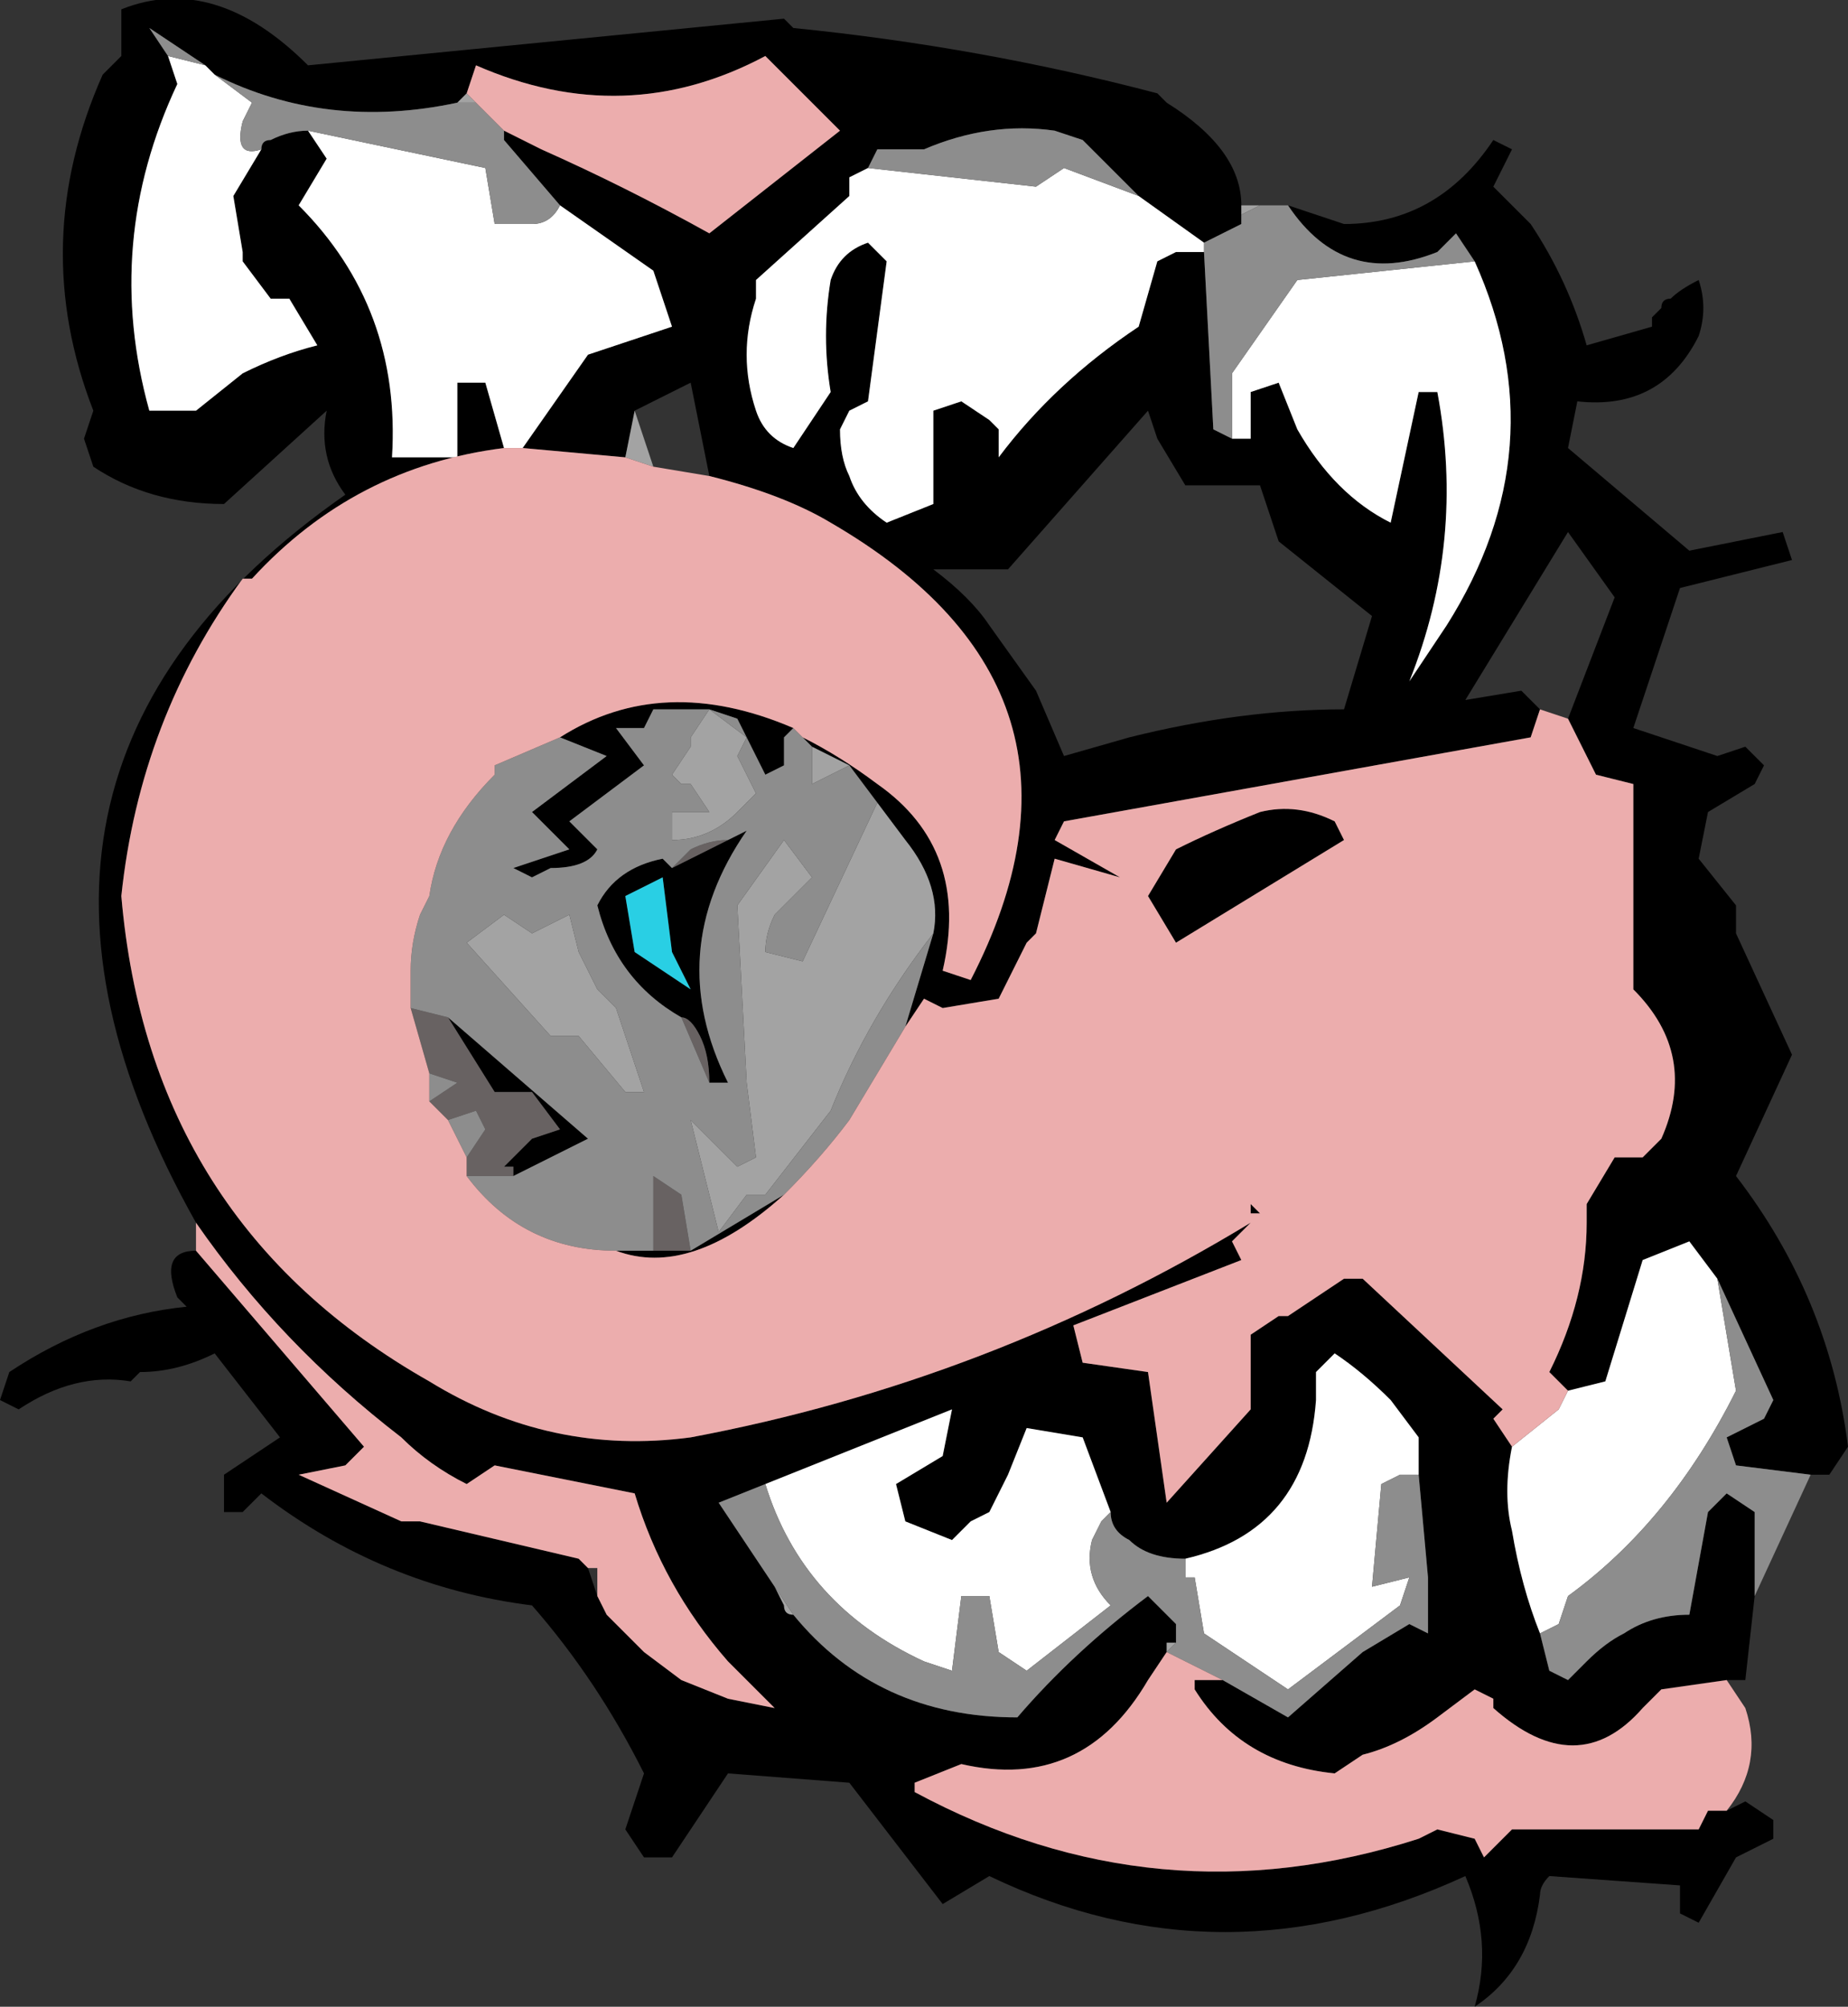 <?xml version="1.0" encoding="UTF-8" standalone="no"?>
<svg xmlns:ffdec="https://www.free-decompiler.com/flash" xmlns:xlink="http://www.w3.org/1999/xlink" ffdec:objectType="frame" height="75.25px" width="69.3px" xmlns="http://www.w3.org/2000/svg">
  <rect width="100%" height="100%" fill="#333333" stroke="none"/>
  <g transform="matrix(1.0, 0.0, 0.0, 1.0, 0.0, 0.0)">
    <use ffdec:characterId="72" height="10.75" transform="matrix(7.0, 0.0, 0.0, 7.0, 0.0, 0.0)" width="9.9" xlink:href="#shape0"/>
  </g>
  <defs>
    <g id="shape0" transform="matrix(1.0, 0.0, 0.0, 1.0, 0.0, 0.0)">
      <path d="M6.9 1.1 L7.2 1.2 Q7.7 1.2 8.0 0.75 L8.1 0.8 8.0 1.0 8.2 1.2 Q8.4 1.5 8.5 1.85 L8.85 1.75 8.85 1.7 8.9 1.65 Q8.9 1.6 8.95 1.6 9.0 1.55 9.1 1.5 9.15 1.65 9.1 1.8 8.9 2.2 8.45 2.15 L8.4 2.4 9.05 2.95 9.55 2.85 9.6 3.0 9.0 3.15 8.75 3.9 9.2 4.05 9.35 4.0 9.45 4.1 9.4 4.2 9.15 4.35 9.1 4.6 9.3 4.85 9.3 5.0 9.6 5.65 9.3 6.3 Q9.8 6.95 9.9 7.75 L9.8 7.9 9.7 7.9 9.3 7.85 9.25 7.7 9.45 7.6 9.5 7.5 9.2 6.85 9.05 6.65 8.8 6.75 8.6 7.4 8.4 7.45 8.3 7.35 Q8.5 6.95 8.5 6.55 L8.5 6.45 8.65 6.2 8.8 6.2 8.9 6.1 Q9.1 5.65 8.75 5.3 L8.75 4.2 8.55 4.15 8.4 3.85 8.65 3.2 8.4 2.85 7.85 3.75 8.15 3.7 8.25 3.8 8.2 3.95 5.7 4.4 5.65 4.5 6.0 4.7 5.65 4.6 5.55 5.0 5.5 5.05 5.35 5.35 5.05 5.4 4.95 5.35 4.85 5.5 5.0 5.0 Q5.05 4.75 4.85 4.5 L4.7 4.3 4.55 4.1 4.35 4.0 4.3 3.95 Q4.5 4.05 4.7 4.2 5.2 4.55 5.05 5.2 L5.2 5.25 Q6.0 3.7 4.45 2.8 4.2 2.65 3.8 2.55 L3.7 2.05 3.4 2.2 3.35 2.45 2.8 2.4 3.15 1.9 3.6 1.75 3.5 1.45 3.0 1.1 2.7 0.75 2.7 0.7 Q2.8 0.75 2.9 0.8 3.35 1.0 3.8 1.25 L4.5 0.7 4.1 0.3 Q3.35 0.7 2.55 0.35 L2.5 0.5 2.45 0.55 Q1.75 0.7 1.15 0.4 L1.1 0.35 0.8 0.15 0.9 0.3 0.95 0.45 Q0.55 1.3 0.8 2.2 L1.05 2.2 1.3 2.0 Q1.5 1.9 1.7 1.85 L1.55 1.6 1.45 1.6 1.3 1.4 1.3 1.35 1.25 1.05 1.4 0.8 Q1.4 0.75 1.45 0.75 1.55 0.7 1.65 0.7 L1.75 0.85 1.6 1.1 Q2.15 1.65 2.1 2.45 L2.45 2.45 2.45 2.05 2.6 2.05 2.7 2.4 Q1.9 2.5 1.35 3.1 L1.3 3.1 Q0.75 3.85 0.65 4.8 0.8 6.55 2.3 7.4 2.95 7.8 3.7 7.7 5.3 7.4 6.7 6.55 L6.6 6.65 6.65 6.75 5.75 7.1 5.8 7.3 6.15 7.35 6.25 8.05 6.7 7.55 6.7 7.15 6.85 7.05 6.9 7.05 7.2 6.85 7.3 6.85 8.05 7.55 8.0 7.6 8.1 7.75 Q8.05 8.0 8.1 8.2 8.15 8.5 8.25 8.75 L8.3 8.95 8.4 9.0 8.5 8.9 Q8.6 8.8 8.7 8.75 8.85 8.65 9.05 8.65 L9.15 8.1 9.25 8.0 9.4 8.1 9.4 8.55 9.35 9.0 9.25 9.0 8.9 9.05 8.8 9.15 Q8.45 9.55 8.0 9.15 L8.0 9.1 7.9 9.05 7.7 9.2 Q7.5 9.35 7.3 9.4 L7.15 9.5 Q6.65 9.45 6.4 9.05 L6.4 9.0 6.55 9.0 6.9 9.2 7.3 8.85 7.55 8.7 7.65 8.75 7.65 8.45 7.6 7.9 7.6 7.7 7.45 7.5 Q7.3 7.35 7.15 7.25 L7.05 7.35 7.05 7.5 Q7.0 8.2 6.35 8.35 6.15 8.35 6.05 8.25 5.95 8.2 5.95 8.1 L5.8 7.7 5.5 7.65 5.4 7.9 5.3 8.1 5.2 8.15 5.1 8.25 4.85 8.15 4.8 7.95 5.05 7.8 5.1 7.55 4.1 7.95 3.85 8.05 4.15 8.5 4.2 8.6 Q4.2 8.65 4.25 8.65 4.7 9.2 5.45 9.2 5.75 8.85 6.15 8.55 L6.3 8.7 6.3 8.8 6.25 8.8 6.25 8.85 6.15 9.0 Q5.8 9.6 5.15 9.45 L4.9 9.55 4.9 9.6 Q6.2 10.3 7.6 9.85 L7.7 9.8 7.9 9.85 7.95 9.95 8.1 9.8 9.1 9.8 9.15 9.7 9.25 9.7 9.35 9.65 9.5 9.75 9.5 9.85 9.3 9.95 9.1 10.3 9.0 10.25 9.0 10.1 8.3 10.05 Q8.25 10.1 8.25 10.15 8.2 10.55 7.9 10.75 8.0 10.4 7.85 10.05 6.55 10.65 5.3 10.05 L5.05 10.2 4.55 9.55 3.9 9.5 3.6 9.95 3.45 9.95 3.35 9.8 3.45 9.5 Q3.2 9.0 2.85 8.6 2.05 8.5 1.4 8.0 L1.3 8.1 1.2 8.1 1.2 7.9 1.5 7.7 1.15 7.25 Q0.95 7.35 0.75 7.35 L0.7 7.4 Q0.4 7.35 0.1 7.55 L0.0 7.5 0.05 7.35 Q0.5 7.05 1.0 7.0 L0.95 6.95 Q0.85 6.7 1.05 6.7 L1.95 7.75 1.85 7.85 1.6 7.9 2.15 8.15 2.25 8.15 3.1 8.35 3.15 8.4 3.2 8.55 3.25 8.65 3.45 8.85 3.65 9.0 3.9 9.1 4.15 9.15 3.9 8.9 Q3.55 8.5 3.4 8.0 L2.65 7.85 2.5 7.95 Q2.3 7.85 2.15 7.7 1.5 7.2 1.05 6.55 -0.3 4.15 1.85 2.65 1.7 2.45 1.75 2.2 L1.2 2.7 Q0.8 2.7 0.5 2.5 L0.45 2.35 0.5 2.2 Q0.15 1.3 0.55 0.4 L0.65 0.3 0.65 0.05 Q1.15 -0.15 1.65 0.35 L4.2 0.1 4.25 0.15 Q5.25 0.25 6.2 0.5 L6.25 0.55 Q6.65 0.8 6.65 1.1 L6.65 1.15 6.65 1.2 6.45 1.3 6.1 1.05 5.8 0.75 5.65 0.7 Q5.3 0.65 4.95 0.8 L4.7 0.8 4.65 0.9 4.55 0.95 4.55 1.05 4.05 1.5 4.05 1.6 Q3.95 1.9 4.05 2.2 4.1 2.35 4.25 2.4 L4.45 2.1 Q4.4 1.8 4.45 1.5 4.5 1.35 4.65 1.3 L4.75 1.4 4.65 2.15 4.55 2.2 4.5 2.3 Q4.5 2.45 4.55 2.55 4.6 2.7 4.75 2.8 L5.0 2.7 5.0 2.2 5.15 2.15 5.3 2.25 5.35 2.3 5.35 2.45 Q5.65 2.05 6.1 1.75 L6.2 1.4 6.3 1.35 6.45 1.35 6.5 2.3 6.6 2.35 6.7 2.35 6.7 2.1 6.85 2.05 6.95 2.3 Q7.15 2.65 7.45 2.8 L7.6 2.1 7.7 2.1 Q7.85 2.9 7.55 3.65 L7.75 3.35 Q8.35 2.4 7.9 1.4 L7.8 1.25 7.7 1.35 Q7.2 1.55 6.9 1.1 M6.35 2.6 L6.2 2.35 6.15 2.2 5.4 3.05 5.0 3.05 Q5.2 3.2 5.3 3.35 L5.55 3.7 5.7 4.05 6.05 3.95 Q6.65 3.8 7.2 3.8 L7.35 3.3 6.85 2.9 6.75 2.6 6.35 2.6 M6.75 6.5 L6.7 6.5 6.7 6.45 6.75 6.5 M6.75 4.35 Q6.95 4.3 7.15 4.4 L7.2 4.5 6.3 5.05 6.15 4.8 6.3 4.55 Q6.5 4.45 6.75 4.35 M3.8 3.8 L3.5 3.8 3.45 3.9 3.3 3.9 3.45 4.1 3.05 4.4 3.2 4.55 Q3.15 4.65 2.95 4.65 L2.85 4.7 2.75 4.65 3.05 4.55 2.85 4.35 3.25 4.05 3.0 3.95 Q3.55 3.6 4.25 3.9 L4.2 3.95 4.2 4.1 4.1 4.15 3.95 3.85 3.8 3.8 M2.4 5.45 L3.15 6.1 2.75 6.3 2.75 6.25 2.7 6.25 2.85 6.1 3.0 6.05 2.85 5.85 2.65 5.85 2.4 5.45 M3.3 6.7 L3.5 6.7 3.7 6.7 Q3.95 6.55 4.2 6.4 3.7 6.85 3.3 6.7 M3.55 4.7 L3.35 4.8 3.4 5.1 3.7 5.3 3.6 5.1 3.55 4.7 M3.65 5.45 Q3.3 5.25 3.2 4.85 3.3 4.65 3.55 4.6 L3.6 4.65 3.9 4.5 4.0 4.45 Q3.55 5.1 3.9 5.8 L3.8 5.8 Q3.8 5.65 3.75 5.55 3.7 5.45 3.65 5.45" fill="#000000" fill-rule="evenodd" stroke="none"/>
      <path d="M6.65 1.15 L6.65 1.1 6.75 1.1 6.65 1.15 M6.25 8.8 L6.3 8.8 6.25 8.85 6.25 8.8 M4.25 8.65 Q4.2 8.65 4.2 8.6 L4.15 8.5 4.25 8.65 M2.45 0.55 L2.5 0.5 2.55 0.55 2.45 0.55 M3.35 2.45 L3.4 2.2 3.5 2.5 3.35 2.45 M4.35 4.0 L4.55 4.1 4.35 4.2 4.35 4.0 M4.7 4.3 L4.85 4.5 Q5.05 4.75 5.0 5.0 4.65 5.45 4.45 5.95 L4.1 6.4 4.0 6.4 3.85 6.6 3.7 6.0 3.95 6.25 4.05 6.2 4.0 5.8 3.95 4.85 4.2 4.5 4.35 4.7 4.15 4.9 Q4.1 5.0 4.1 5.1 L4.3 5.15 4.7 4.3 M2.7 4.9 L2.85 5.0 3.05 4.9 3.1 5.1 3.2 5.3 3.3 5.4 3.45 5.85 3.35 5.85 3.1 5.55 2.95 5.55 2.5 5.05 2.7 4.9 M3.8 3.8 L4.0 3.95 3.95 4.05 4.05 4.25 3.95 4.35 Q3.8 4.5 3.6 4.5 L3.6 4.35 3.8 4.35 3.7 4.2 3.65 4.2 3.6 4.15 3.7 4.0 3.7 3.95 3.8 3.8" fill="#a3a3a3" fill-rule="evenodd" stroke="none"/>
      <path d="M7.9 1.4 Q8.35 2.4 7.75 3.35 L7.55 3.65 Q7.85 2.9 7.7 2.1 L7.6 2.1 7.45 2.8 Q7.15 2.65 6.95 2.3 L6.85 2.05 6.7 2.1 6.7 2.35 6.6 2.35 6.6 2.0 6.95 1.5 7.9 1.4 M6.45 1.35 L6.3 1.35 6.2 1.4 6.1 1.75 Q5.65 2.05 5.35 2.45 L5.35 2.3 5.3 2.25 5.15 2.15 5.0 2.2 5.0 2.7 4.75 2.8 Q4.6 2.7 4.55 2.55 4.5 2.45 4.5 2.3 L4.55 2.2 4.65 2.15 4.75 1.4 4.65 1.3 Q4.5 1.35 4.45 1.5 4.4 1.8 4.45 2.1 L4.25 2.4 Q4.1 2.35 4.05 2.2 3.95 1.9 4.05 1.6 L4.05 1.5 4.55 1.05 4.55 0.95 4.65 0.9 5.55 1.0 5.7 0.9 6.1 1.05 6.45 1.3 6.45 1.35 M4.1 7.95 L5.1 7.55 5.05 7.8 4.8 7.95 4.85 8.15 5.1 8.25 5.2 8.15 5.3 8.1 5.4 7.9 5.5 7.65 5.8 7.7 5.95 8.1 5.9 8.15 5.85 8.25 Q5.8 8.45 5.95 8.6 L5.5 8.95 5.35 8.85 5.3 8.55 5.15 8.55 5.1 8.95 4.95 8.9 Q4.3 8.6 4.1 7.95 M6.35 8.35 Q7.0 8.2 7.05 7.5 L7.05 7.35 7.15 7.25 Q7.3 7.35 7.45 7.5 L7.6 7.7 7.6 7.9 7.5 7.9 7.4 7.95 7.35 8.5 7.55 8.45 7.5 8.6 6.9 9.05 6.45 8.75 6.4 8.45 6.35 8.45 6.35 8.35 M8.25 8.75 Q8.15 8.5 8.1 8.2 8.05 8.0 8.1 7.75 L8.35 7.55 8.4 7.45 8.6 7.4 8.8 6.75 9.05 6.65 9.2 6.85 9.3 7.45 Q8.95 8.15 8.4 8.55 L8.35 8.7 8.25 8.75 M2.7 2.4 L2.6 2.05 2.45 2.05 2.45 2.45 2.1 2.45 Q2.15 1.65 1.6 1.1 L1.75 0.85 1.65 0.7 2.6 0.9 2.65 1.2 2.85 1.2 Q2.95 1.2 3.0 1.1 L3.5 1.45 3.6 1.75 3.15 1.9 2.8 2.4 2.7 2.4 M1.4 0.8 L1.25 1.05 1.3 1.35 1.3 1.4 1.45 1.6 1.55 1.6 1.7 1.85 Q1.5 1.9 1.3 2.0 L1.05 2.2 0.8 2.2 Q0.55 1.3 0.95 0.45 L0.9 0.3 1.1 0.35 1.15 0.4 1.35 0.55 1.3 0.65 Q1.25 0.85 1.4 0.8" fill="#ffffff" fill-rule="evenodd" stroke="none"/>
      <path d="M2.2 5.4 L2.4 5.45 2.65 5.85 2.85 5.85 3.0 6.05 2.85 6.1 2.7 6.25 2.75 6.25 2.75 6.3 2.5 6.3 2.5 6.2 2.6 6.05 2.55 5.95 2.4 6.0 2.3 5.9 2.45 5.8 2.3 5.75 2.2 5.4 M3.5 6.7 L3.5 6.3 3.65 6.4 3.7 6.7 3.5 6.7 M3.65 5.45 Q3.7 5.45 3.75 5.55 3.8 5.65 3.8 5.8 L3.65 5.45 M3.9 4.5 L3.6 4.65 3.7 4.55 Q3.8 4.5 3.9 4.5" fill="#686262" fill-rule="evenodd" stroke="none"/>
      <path d="M6.9 1.1 Q7.2 1.55 7.7 1.35 L7.8 1.25 7.9 1.4 6.95 1.5 6.6 2.0 6.6 2.35 6.5 2.3 6.45 1.35 6.45 1.3 6.65 1.2 6.65 1.15 6.75 1.1 6.9 1.1 M4.65 0.9 L4.7 0.8 4.95 0.8 Q5.3 0.65 5.65 0.7 L5.8 0.75 6.1 1.05 5.7 0.9 5.55 1.0 4.65 0.9 M6.3 8.8 L6.3 8.7 6.15 8.55 Q5.75 8.85 5.45 9.2 4.7 9.2 4.25 8.65 L4.15 8.5 3.85 8.05 4.1 7.95 Q4.3 8.6 4.95 8.9 L5.1 8.95 5.15 8.55 5.3 8.55 5.35 8.85 5.5 8.95 5.95 8.6 Q5.8 8.45 5.85 8.25 L5.9 8.15 5.95 8.1 Q5.95 8.2 6.05 8.25 6.15 8.35 6.35 8.35 L6.35 8.45 6.4 8.45 6.45 8.75 6.9 9.05 7.5 8.6 7.55 8.45 7.35 8.5 7.4 7.95 7.5 7.9 7.6 7.9 7.65 8.45 7.65 8.75 7.55 8.7 7.3 8.85 6.9 9.2 6.55 9.0 6.25 8.85 6.3 8.8 M9.4 8.55 L9.4 8.1 9.25 8.0 9.15 8.1 9.05 8.65 Q8.85 8.65 8.7 8.75 8.6 8.8 8.5 8.9 L8.4 9.0 8.3 8.95 8.25 8.75 8.35 8.7 8.4 8.55 Q8.95 8.15 9.3 7.45 L9.2 6.85 9.5 7.5 9.45 7.6 9.25 7.7 9.3 7.85 9.7 7.9 9.4 8.55 M1.65 0.7 Q1.55 0.7 1.45 0.75 1.4 0.75 1.4 0.8 1.25 0.85 1.3 0.65 L1.35 0.55 1.15 0.4 Q1.75 0.7 2.45 0.55 L2.55 0.55 2.7 0.7 2.7 0.75 3.0 1.1 Q2.95 1.2 2.85 1.2 L2.65 1.2 2.6 0.9 1.65 0.7 M0.9 0.3 L0.8 0.15 1.1 0.35 0.9 0.3 M4.3 3.95 L4.35 4.0 4.35 4.2 4.55 4.1 4.7 4.3 4.3 5.15 4.1 5.1 Q4.1 5.0 4.15 4.9 L4.35 4.7 4.2 4.5 3.95 4.85 4.0 5.8 4.05 6.2 3.95 6.25 3.7 6.0 3.85 6.6 4.0 6.4 4.1 6.4 4.45 5.95 Q4.65 5.45 5.0 5.0 L4.85 5.5 4.55 6.0 Q4.4 6.2 4.2 6.4 3.95 6.55 3.7 6.7 L3.65 6.4 3.5 6.3 3.5 6.7 3.3 6.7 Q2.8 6.7 2.5 6.3 L2.75 6.3 3.15 6.1 2.4 5.45 2.2 5.4 2.2 5.2 Q2.2 5.05 2.25 4.9 L2.3 4.8 Q2.35 4.45 2.65 4.15 L2.65 4.1 3.0 3.95 3.25 4.05 2.85 4.35 3.05 4.55 2.75 4.65 2.85 4.7 2.95 4.65 Q3.15 4.65 3.2 4.55 L3.05 4.4 3.45 4.1 3.3 3.9 3.45 3.9 3.5 3.8 3.8 3.8 3.95 3.85 4.1 4.15 4.2 4.1 4.2 3.95 4.25 3.9 4.3 3.95 M2.7 4.9 L2.5 5.05 2.95 5.55 3.1 5.55 3.35 5.85 3.45 5.85 3.3 5.4 3.2 5.3 3.1 5.1 3.05 4.9 2.85 5.0 2.7 4.9 M2.3 5.75 L2.45 5.8 2.3 5.9 2.3 5.75 M2.4 6.0 L2.55 5.95 2.6 6.05 2.5 6.2 2.4 6.0 M3.8 3.8 L3.7 3.95 3.7 4.0 3.6 4.15 3.65 4.2 3.7 4.2 3.8 4.35 3.6 4.35 3.6 4.5 Q3.8 4.5 3.95 4.35 L4.05 4.25 3.95 4.05 4.0 3.95 3.8 3.8 M3.6 4.65 L3.55 4.6 Q3.3 4.65 3.2 4.85 3.3 5.25 3.65 5.45 L3.8 5.8 3.9 5.8 Q3.55 5.1 4.0 4.45 L3.9 4.5 Q3.8 4.5 3.7 4.55 L3.6 4.65" fill="#8d8d8d" fill-rule="evenodd" stroke="none"/>
      <path d="M1.05 6.55 Q1.5 7.2 2.15 7.7 2.3 7.85 2.5 7.95 L2.65 7.85 3.4 8.0 Q3.55 8.5 3.9 8.9 L4.15 9.15 3.9 9.1 3.65 9.0 3.45 8.85 3.25 8.65 3.2 8.55 3.2 8.4 3.15 8.4 3.1 8.35 2.25 8.15 2.15 8.15 1.6 7.9 1.85 7.85 1.95 7.75 1.05 6.7 1.05 6.55 M9.25 9.7 L9.15 9.7 9.1 9.8 8.1 9.8 7.95 9.95 7.9 9.85 7.7 9.8 7.6 9.85 Q6.2 10.3 4.9 9.6 L4.9 9.55 5.15 9.45 Q5.8 9.6 6.15 9.0 L6.25 8.85 6.55 9.0 6.4 9.0 6.4 9.05 Q6.65 9.45 7.15 9.5 L7.3 9.4 Q7.5 9.35 7.7 9.2 L7.9 9.05 8.0 9.1 8.0 9.15 Q8.45 9.55 8.8 9.15 L8.9 9.05 9.25 9.0 9.35 9.15 Q9.45 9.45 9.25 9.7 M8.1 7.75 L8.0 7.6 8.05 7.55 7.3 6.85 7.2 6.85 6.9 7.05 6.85 7.05 6.7 7.15 6.7 7.55 6.25 8.05 6.15 7.35 5.8 7.3 5.75 7.1 6.65 6.75 6.6 6.65 6.7 6.55 Q5.3 7.4 3.7 7.7 2.95 7.8 2.3 7.4 0.8 6.55 0.65 4.8 0.75 3.85 1.3 3.1 L1.35 3.1 Q1.9 2.5 2.7 2.4 L2.8 2.4 3.35 2.45 3.5 2.5 3.8 2.55 Q4.2 2.65 4.45 2.8 6.0 3.7 5.2 5.25 L5.05 5.2 Q5.2 4.55 4.7 4.2 4.5 4.05 4.3 3.95 L4.25 3.9 Q3.55 3.6 3.0 3.95 L2.65 4.1 2.65 4.15 Q2.35 4.45 2.3 4.8 L2.25 4.9 Q2.2 5.05 2.2 5.2 L2.2 5.4 2.3 5.75 2.3 5.9 2.4 6.0 2.5 6.2 2.5 6.3 Q2.8 6.7 3.3 6.7 3.7 6.85 4.2 6.4 4.4 6.2 4.55 6.0 L4.85 5.5 4.95 5.35 5.05 5.4 5.35 5.35 5.5 5.05 5.55 5.0 5.65 4.6 6.0 4.7 5.65 4.5 5.7 4.4 8.2 3.95 8.25 3.8 8.4 3.85 8.55 4.15 8.75 4.2 8.75 5.3 Q9.1 5.65 8.9 6.1 L8.8 6.2 8.65 6.2 8.5 6.45 8.5 6.55 Q8.5 6.95 8.3 7.35 L8.4 7.45 8.35 7.55 8.1 7.75 M2.5 0.5 L2.55 0.35 Q3.35 0.7 4.1 0.3 L4.5 0.7 3.8 1.25 Q3.35 1.0 2.9 0.8 2.8 0.75 2.7 0.7 L2.55 0.55 2.5 0.5 M6.75 4.35 Q6.5 4.45 6.3 4.55 L6.15 4.8 6.3 5.05 7.2 4.5 7.15 4.4 Q6.95 4.3 6.75 4.35 M6.75 6.5 L6.7 6.45 6.7 6.5 6.75 6.5" fill="#ecadad" fill-rule="evenodd" stroke="none"/>
      <path d="M3.55 4.7 L3.6 5.1 3.7 5.3 3.4 5.1 3.35 4.8 3.55 4.7" fill="#29cfe4" fill-rule="evenodd" stroke="none"/>
    </g>
  </defs>
</svg>
